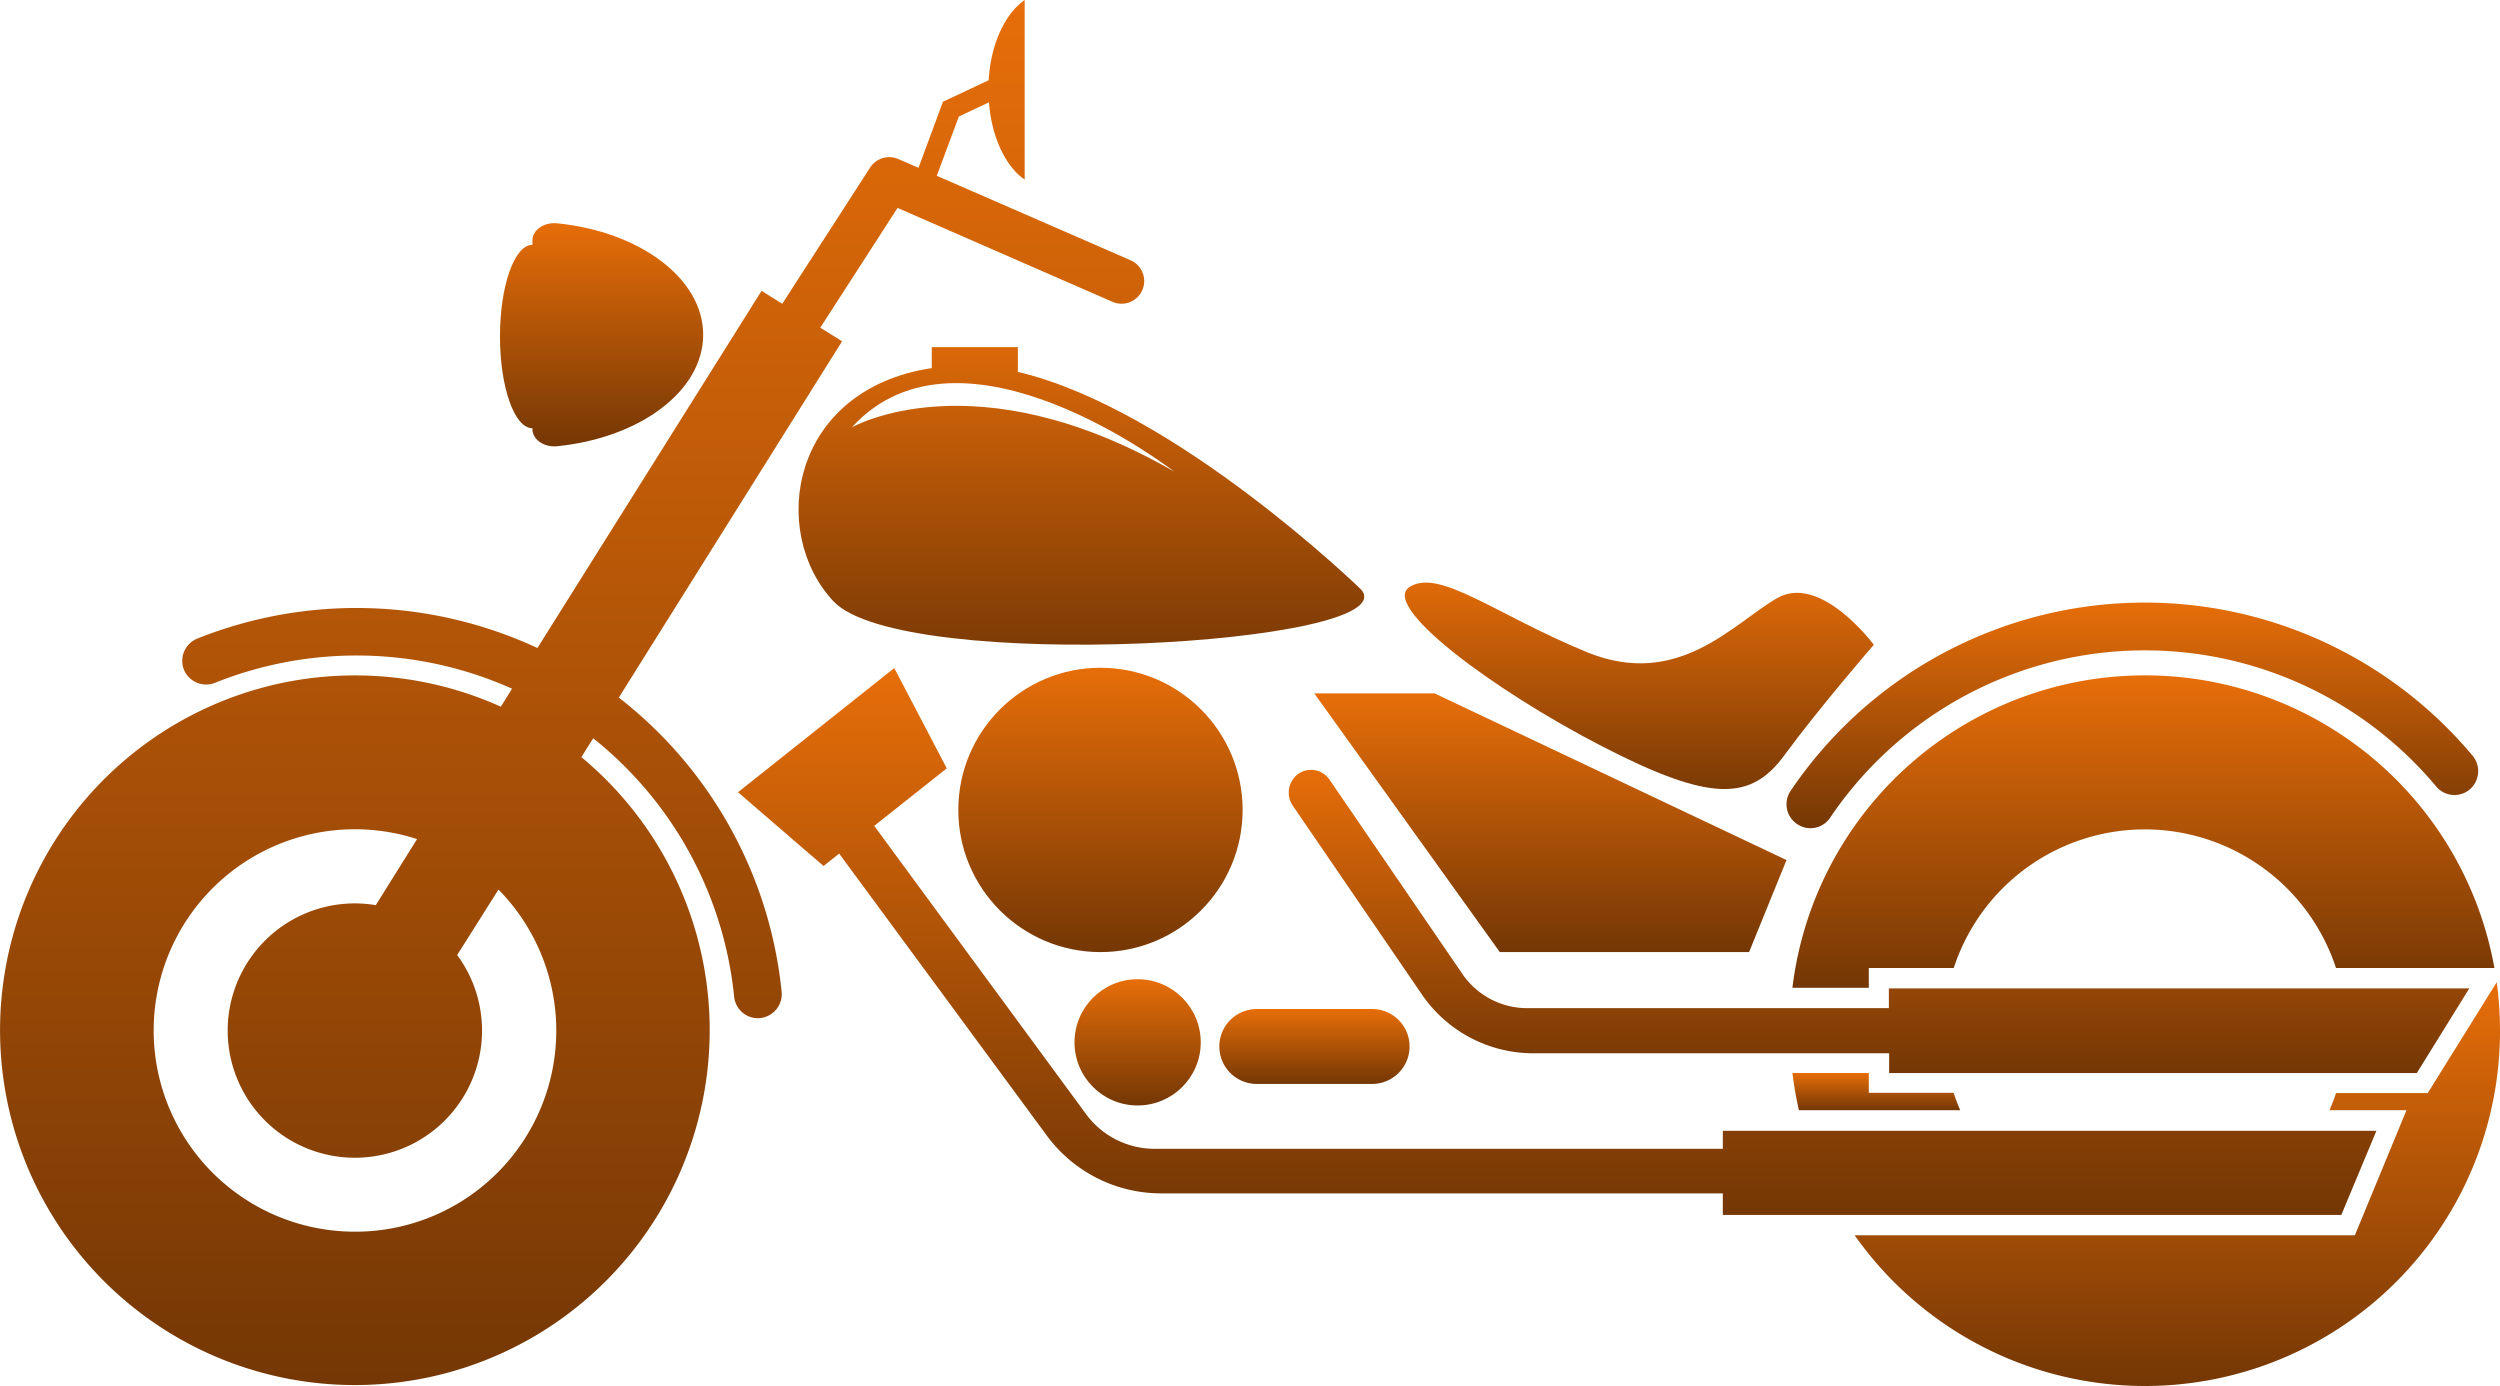 <svg id="icon-bobber" xmlns="http://www.w3.org/2000/svg" xmlns:xlink="http://www.w3.org/1999/xlink" width="460" height="255.022" viewBox="0 0 460 255.022">
  <defs>
    <linearGradient id="linear-gradient" x1="0.5" x2="0.5" y2="1" gradientUnits="objectBoundingBox">
      <stop offset="0" stop-color="#e76e09"/>
      <stop offset="1" stop-color="#743705"/>
    </linearGradient>
  </defs>
  <path id="Path_1" data-name="Path 1" d="M389.864,220.935a65.094,65.094,0,0,1,26.81,5.753l2.062-3.311a70.032,70.032,0,0,0-54.65-1.085,4.419,4.419,0,0,1-5.644-2.225h0a4.419,4.419,0,0,1,2.388-5.915,78.974,78.974,0,0,1,62.574,1.737l41.246-65.722,3.8,2.388,16.173-25.073a4.182,4.182,0,0,1,5.156-1.574l3.745,1.628,4.5-12.157,8.412-3.962c.38-6.621,2.985-12.211,6.621-14.762v33.051c-3.528-2.442-6.078-7.815-6.567-14.219l-5.536,2.6L496.886,129l35.6,15.521a4.169,4.169,0,1,1-3.31,7.652l-39.509-17.258L475.449,156.95l4.016,2.5-41.083,65.559a78.573,78.573,0,0,1,29.957,54.108A4.431,4.431,0,0,1,464.106,284h0a4.39,4.39,0,0,1-4.5-3.907,69.768,69.768,0,0,0-25.941-47.6l-2.171,3.473a65.287,65.287,0,1,1-41.625-15.033Zm0,102.354a36.995,36.995,0,0,0,26.375-62.954l-7.6,12.048a23.4,23.4,0,1,1-18.832-9.5,22.605,22.605,0,0,1,3.853.326l7.6-12.157a37.023,37.023,0,1,0-11.4,72.234Z" transform="translate(-324.52 -96.656)" fill="url(#linear-gradient)"/>
  <path id="Path_2" data-name="Path 2" d="M416.092,178.767c-2.388.217-4.5-1.248-4.5-3.148v-.163c-3.31,0-5.97-7.544-5.97-16.878s2.659-16.878,5.97-16.878v-.814c0-1.9,2.117-3.365,4.5-3.148,15.25,1.52,26.918,10.149,26.918,20.514S431.342,177.248,416.092,178.767Z" transform="translate(-313.626 -96.656)" fill="url(#linear-gradient)"/>
  <circle id="Ellipse_2" data-name="Ellipse 2" cx="26.158" cy="26.158" r="26.158" transform="translate(176.328 122.868)" fill="url(#linear-gradient)"/>
  <circle id="Ellipse_3" data-name="Ellipse 3" cx="11.614" cy="11.614" r="11.614" transform="translate(197.71 180.178)" fill="url(#linear-gradient)"/>
  <path id="Path_3" data-name="Path 3" d="M303.752,296.1h-21.22a6.892,6.892,0,0,1,0-13.785h21.22a6.892,6.892,0,0,1,0,13.785Z" transform="translate(-51.283 -96.656)" fill="url(#linear-gradient)"/>
  <path id="Path_4" data-name="Path 4" d="M204.5,242.1a4.38,4.38,0,0,1-5.915-.705,69.871,69.871,0,0,0-111.526,5.7,4.345,4.345,0,0,1-5.915,1.3h0a4.39,4.39,0,0,1-1.357-6.241A78.638,78.638,0,0,1,205.256,235.7a4.427,4.427,0,0,1-.76,6.4Z" transform="translate(249.697 -96.656)" fill="url(#linear-gradient)"/>
  <path id="Path_5" data-name="Path 5" d="M226.48,233.96c-20.08-10.366-40.811-25.833-35.384-29.306,5.481-3.473,15.738,5.047,32.617,11.994,16.824,6.892,26.972-5.319,35-9.932s17.8,8.575,17.8,8.575-10.149,11.722-16.39,20.243C253.941,244.055,246.56,244.326,226.48,233.96Z" transform="translate(68.267 -96.656)" fill="url(#linear-gradient)"/>
  <path id="Path_6" data-name="Path 6" d="M105.159,279.656,81.443,244.977a4.264,4.264,0,0,1,.868-5.861,4.1,4.1,0,0,1,5.861,1.031l24.422,35.71a14.436,14.436,0,0,0,11.94,6.3h66.536v-3.636h106.8l-9.66,15.576h-97.09v-3.636h-65.5A24.833,24.833,0,0,1,105.159,279.656Z" transform="translate(156.482 -96.656)" fill="url(#linear-gradient)"/>
  <path id="Path_7" data-name="Path 7" d="M140.886,249.265a36.965,36.965,0,0,0-35.167,25.507H90.089v3.636H76.033A65.328,65.328,0,0,1,205.2,274.772H176.054a37.035,37.035,0,0,0-35.167-25.507Z" transform="translate(253.772 -96.656)" fill="url(#linear-gradient)"/>
  <path id="Path_8" data-name="Path 8" d="M204,297.782a31.309,31.309,0,0,0,1.194,3.148H175.511a69.123,69.123,0,0,1-1.194-6.838h14.056v3.636H204Z" transform="translate(155.488 -96.656)" fill="url(#linear-gradient)"/>
  <path id="Path_9" data-name="Path 9" d="M176.542,300.93H162.377c.434-1.031.868-2.117,1.194-3.148h16.878l12.7-20.406a69.572,69.572,0,0,1,.6,8.955A65.322,65.322,0,0,1,75,323.941h92.043Z" transform="translate(266.254 -96.656)" fill="url(#linear-gradient)"/>
  <path id="Path_10" data-name="Path 10" d="M206.282,224.246h22.142l64.745,30.663-6.892,16.932H240.418Z" transform="translate(35.55 -96.656)" fill="url(#linear-gradient)"/>
  <path id="Path_11" data-name="Path 11" d="M97.741,242.426,126.5,219.579l9.66,18.452-13.351,10.583,38.966,53.022a15.655,15.655,0,0,0,12.591,6.4H278.951v-3.31H399.214L392.756,320.2H278.951v-3.962H175.565a26.116,26.116,0,0,1-21-10.637l-38.206-51.883-2.876,2.279Z" transform="translate(38.047 -96.656)" fill="url(#linear-gradient)"/>
  <path id="Path_12" data-name="Path 12" d="M290.365,207.259c-11.885-12.754-7.923-38.912,18.126-42.874v-3.853h15.847v4.559c28.98,6.784,63.171,40.052,63.171,40.052C396.139,215.237,302.956,220.773,290.365,207.259Zm3.419-31.965s22.631-13.025,59.318,8.141C353.1,183.434,314.027,153.043,293.784,175.294Z" transform="translate(-137.048 -96.656)" fill="url(#linear-gradient)"/>
</svg>
